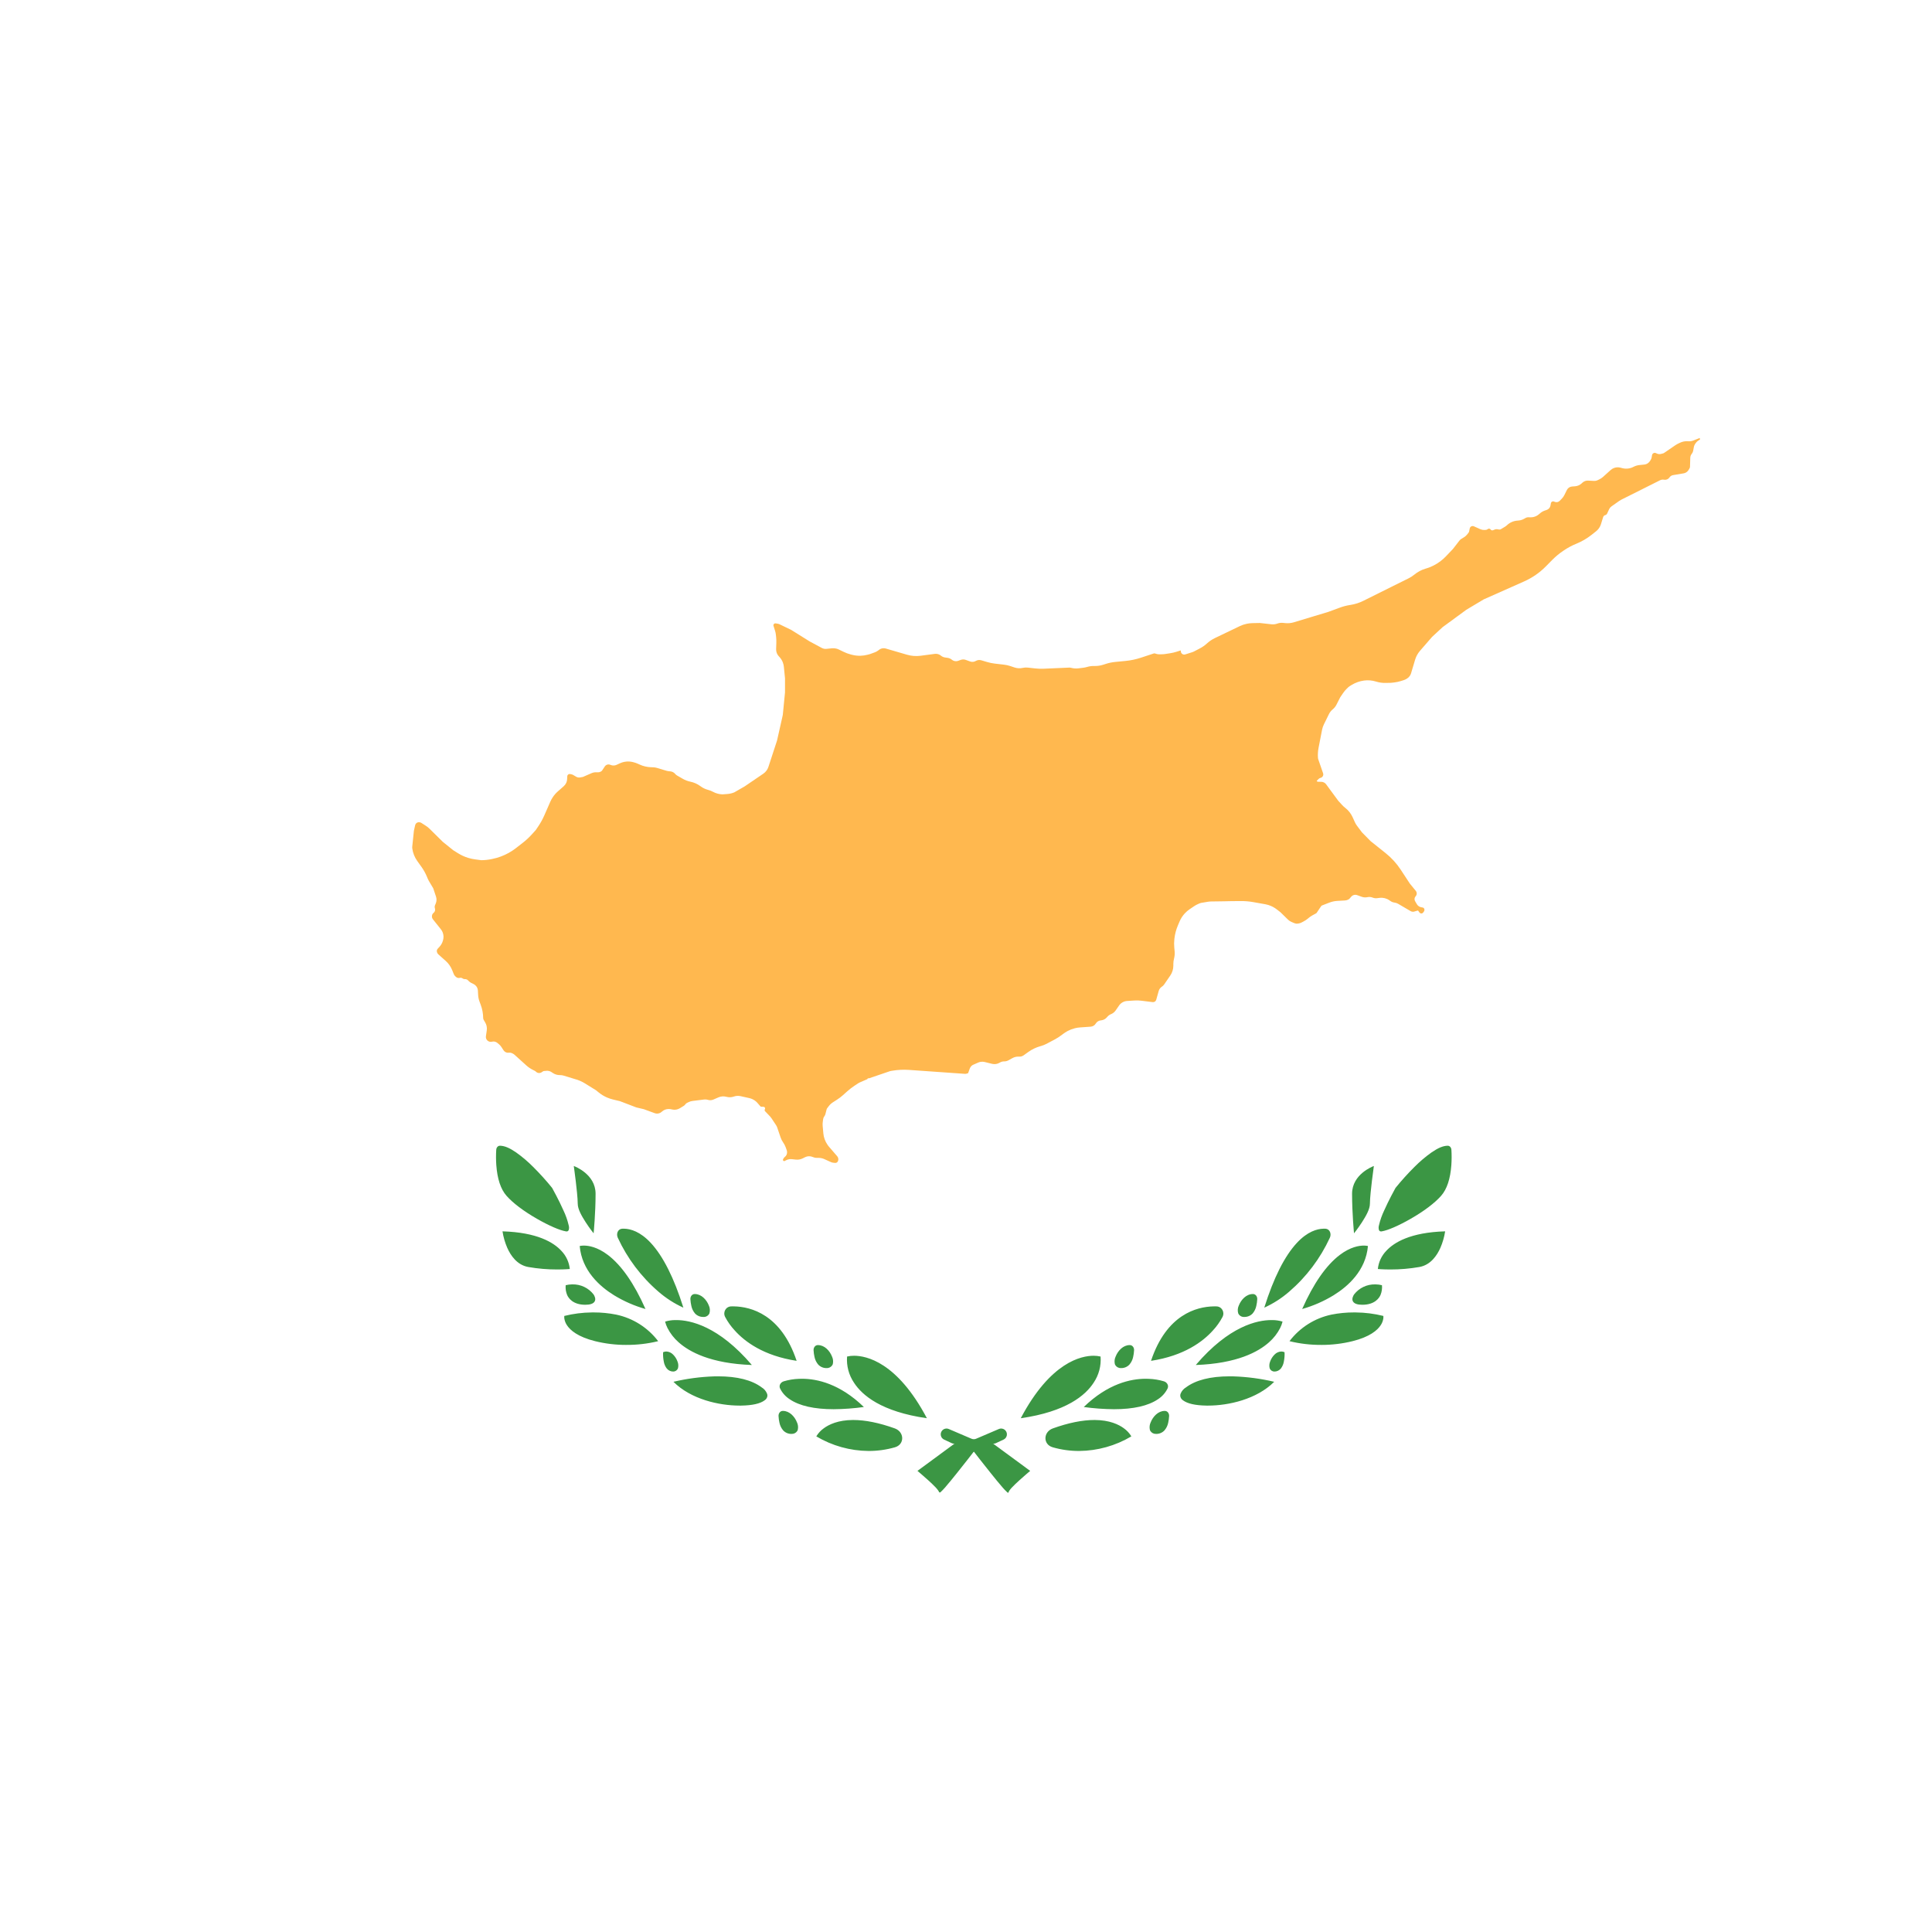 <svg width="300" height="300" viewBox="0 0 300 300" fill="none" xmlns="http://www.w3.org/2000/svg">
<rect width="300" height="300" fill="white"/>
<path d="M156.542 231.82C156.489 231.797 156.441 231.763 156.401 231.72L156.35 231.672C156.124 231.461 155.91 231.238 155.707 231.004C155.165 230.389 154.439 229.488 153.8 228.692C152.533 227.113 151.486 225.753 151.289 225.496V225.496C151.079 225.223 150.789 225.022 150.46 224.921L147.807 224.103L146.595 223.537C146.05 223.283 145.903 222.575 146.303 222.126V222.126C146.56 221.837 146.973 221.745 147.328 221.897L150.78 223.374C150.904 223.428 151.033 223.468 151.165 223.495L153.695 224.014C153.978 224.072 154.246 224.191 154.478 224.362L159.962 228.395C159.964 228.397 159.964 228.401 159.962 228.403V228.403C159.95 228.412 159.112 229.109 158.28 229.867C157.909 230.204 157.44 230.639 157.11 230.998C156.974 231.144 156.847 231.299 156.732 231.462C156.662 231.578 156.599 231.697 156.542 231.82M134.849 225.305C132 225.279 129.208 224.498 126.759 223.041C126.758 223.041 126.758 223.041 126.757 223.041V223.041C126.756 223.041 126.755 223.04 126.755 223.038V223.038C126.755 223.038 126.755 223.037 126.756 223.037C127.054 222.54 127.452 222.111 127.926 221.777C128.715 221.197 130.139 220.504 132.44 220.496H132.488C134.36 220.496 136.52 220.933 138.939 221.8C140.446 222.339 140.502 224.293 138.963 224.735C137.632 225.117 136.247 225.311 134.849 225.305ZM122.906 222.655C122.905 222.656 122.904 222.657 122.903 222.657C122.416 222.666 121.949 222.469 121.615 222.115C121.327 221.78 121.129 221.377 121.038 220.944C120.957 220.595 120.908 220.241 120.891 219.884C120.871 219.482 121.129 219.1 121.53 219.085V219.085H121.576C122.597 219.085 123.402 219.971 123.747 220.849C123.914 221.195 123.964 221.585 123.891 221.96C123.873 222.051 123.841 222.141 123.789 222.218C123.596 222.507 123.262 222.676 122.909 222.654C122.907 222.654 122.906 222.654 122.906 222.655V222.655ZM143.919 220.219C143.92 220.22 143.919 220.221 143.919 220.22C136.862 219.212 133.87 216.66 132.603 214.697C131.801 213.505 131.423 212.079 131.532 210.646V210.645C131.532 210.643 131.534 210.64 131.537 210.64V210.64C131.537 210.64 131.537 210.64 131.538 210.64C131.892 210.559 132.255 210.519 132.618 210.521C134.496 210.521 139.3 211.466 143.924 220.218V220.218C143.925 220.22 143.923 220.222 143.921 220.221L143.919 220.219V220.219ZM129.452 218.822C126.436 218.822 124.14 218.301 122.627 217.277C121.984 216.865 121.466 216.284 121.128 215.599V215.599C120.911 215.141 121.213 214.636 121.698 214.49C122.459 214.262 123.248 214.132 124.045 214.105C124.2 214.098 124.357 214.093 124.522 214.093C126.853 214.093 130.398 214.853 134.139 218.477L134.139 218.478C134.14 218.479 134.14 218.481 134.138 218.481V218.481C132.584 218.695 131.017 218.809 129.449 218.822L129.452 218.822ZM114.849 218.265C114.848 218.262 114.846 218.261 114.844 218.261C111.664 218.26 107.297 217.288 104.574 214.565V214.565C104.572 214.564 104.573 214.562 104.575 214.562H104.578C104.579 214.562 104.579 214.562 104.579 214.562C106.65 214.073 108.765 213.792 110.892 213.723C111.09 213.718 111.291 213.716 111.492 213.716C114.474 213.716 116.756 214.294 118.276 215.434C118.643 215.654 118.928 215.984 119.093 216.375C119.145 216.499 119.176 216.634 119.16 216.768C119.126 217.041 118.972 217.29 118.733 217.44C118.048 217.957 116.824 218.233 115.095 218.26L114.855 218.268C114.852 218.268 114.85 218.267 114.849 218.265V218.265ZM104.541 212.972C104.542 212.973 104.541 212.974 104.54 212.974C104.151 212.974 103.782 212.8 103.534 212.499C103.305 212.198 103.15 211.846 103.083 211.473C102.98 210.983 102.94 210.48 102.965 209.979V209.979C102.965 209.975 102.968 209.971 102.972 209.969C103.125 209.899 103.292 209.862 103.46 209.86C103.859 209.875 104.236 210.043 104.513 210.331C104.821 210.633 105.055 211 105.199 211.407C105.343 211.745 105.369 212.123 105.273 212.478C105.154 212.777 104.864 212.973 104.542 212.97C104.542 212.97 104.541 212.971 104.541 212.972V212.972ZM128.347 212.435C128.346 212.436 128.346 212.437 128.344 212.437C127.858 212.446 127.39 212.249 127.057 211.895C126.769 211.56 126.57 211.157 126.479 210.724C126.398 210.376 126.349 210.021 126.331 209.664C126.312 209.262 126.569 208.88 126.971 208.865V208.865H127.017C128.038 208.865 128.843 209.751 129.188 210.629C129.358 210.981 129.407 211.378 129.328 211.758C129.311 211.838 129.284 211.915 129.24 211.983C129.05 212.281 128.709 212.457 128.349 212.434C128.348 212.434 128.347 212.434 128.347 212.435V212.435ZM116.75 211.958C116.751 211.958 116.75 211.957 116.75 211.957C110.35 211.731 107.031 209.912 105.37 208.426C104.66 207.803 104.075 207.051 103.646 206.21C103.487 205.897 103.365 205.568 103.279 205.228C103.278 205.223 103.28 205.217 103.285 205.215V205.215C103.798 205.06 104.33 204.98 104.865 204.98H105.015C107.173 204.98 111.567 205.886 116.748 211.955C116.749 211.956 116.749 211.956 116.749 211.956V211.958C116.749 211.958 116.75 211.959 116.75 211.958V211.958ZM123.702 211.31C123.702 211.31 123.701 211.31 123.701 211.31C118.552 210.526 115.635 208.316 114.095 206.599C113.509 205.97 113.009 205.268 112.608 204.513C112.206 203.757 112.704 202.866 113.561 202.854V202.854C113.629 202.854 113.701 202.851 113.774 202.851C113.847 202.851 113.922 202.851 113.999 202.854C116.588 202.911 121.292 204.084 123.7 211.307C123.7 211.307 123.701 211.307 123.701 211.307V211.307C123.703 211.307 123.703 211.309 123.702 211.31L123.702 211.31ZM97.265 208.836C97.265 208.837 97.265 208.838 97.264 208.838C95.626 208.843 93.993 208.647 92.402 208.255C89.706 207.581 88.55 206.552 88.054 205.806C87.841 205.498 87.698 205.146 87.635 204.776C87.613 204.636 87.609 204.494 87.621 204.353C87.622 204.345 87.627 204.338 87.635 204.335V204.335C89.028 203.99 90.456 203.808 91.891 203.795C91.988 203.795 92.086 203.793 92.186 203.793C93.355 203.79 94.522 203.904 95.668 204.13C98.27 204.674 100.588 206.138 102.197 208.253C102.197 208.254 102.197 208.254 102.197 208.255V208.255C102.197 208.256 102.196 208.258 102.194 208.258H102.192C102.192 208.258 102.192 208.258 102.191 208.258C100.579 208.652 98.925 208.846 97.265 208.835C97.264 208.835 97.264 208.836 97.265 208.836V208.836ZM109.22 204.495C109.219 204.494 109.219 204.494 109.218 204.494C108.733 204.507 108.265 204.315 107.929 203.965C107.64 203.626 107.441 203.219 107.352 202.783C107.271 202.438 107.222 202.088 107.205 201.735C107.185 201.334 107.442 200.952 107.844 200.937V200.937H107.89C108.909 200.937 109.715 201.823 110.061 202.701C110.245 203.086 110.28 203.525 110.16 203.935C109.995 204.3 109.621 204.523 109.222 204.496C109.221 204.496 109.22 204.496 109.22 204.495V204.495ZM100.231 203.262C100.231 203.262 100.231 203.262 100.231 203.262C98.519 202.777 96.883 202.062 95.364 201.137C93.111 199.749 90.354 197.296 90.016 193.484C90.015 193.481 90.017 193.479 90.02 193.479V193.479C90.02 193.479 90.021 193.479 90.021 193.479C90.192 193.442 90.366 193.421 90.54 193.416C90.581 193.416 90.629 193.414 90.676 193.414C91.35 193.414 92.728 193.603 94.396 194.871C96.518 196.489 98.477 199.309 100.23 203.263C100.23 203.264 100.231 203.263 100.231 203.262V203.262ZM106.101 203.047C106.1 203.046 106.1 203.046 106.099 203.046C104.703 202.411 103.406 201.578 102.249 200.572C99.566 198.263 97.413 195.407 95.933 192.201C95.647 191.581 95.942 190.826 96.624 190.792V190.792C96.665 190.789 96.706 190.788 96.749 190.788C96.81 190.788 96.873 190.788 96.937 190.792C97.918 190.819 99.411 191.227 101.067 193.013C102.968 195.066 104.666 198.439 106.11 203.039L106.11 203.041C106.112 203.046 106.107 203.05 106.103 203.048V203.048C106.102 203.048 106.101 203.048 106.101 203.047V203.047ZM90.893 202.603C90.893 202.603 90.893 202.603 90.893 202.603C88.933 202.603 88.262 201.539 88.064 201.082C87.867 200.605 87.79 200.088 87.839 199.574V199.574C87.839 199.569 87.842 199.565 87.847 199.564C88.163 199.486 88.489 199.444 88.815 199.438H88.882C90.164 199.407 91.384 199.987 92.17 201.001C92.273 201.155 92.591 201.689 92.328 202.107C92.117 202.437 91.637 202.603 90.893 202.603C90.893 202.603 90.893 202.603 90.893 202.603V202.603ZM86.549 197.124C86.549 197.124 86.549 197.124 86.548 197.124C85.03 197.128 83.515 196.998 82.019 196.737C80.273 196.42 79.283 194.935 78.76 193.745C78.409 192.934 78.164 192.081 78.029 191.207C78.028 191.204 78.03 191.202 78.033 191.202V191.202C83.435 191.361 85.986 192.939 87.175 194.235C87.91 195 88.369 195.99 88.478 197.046C88.478 197.048 88.477 197.05 88.475 197.05V197.05C88.467 197.05 87.707 197.123 86.549 197.123C86.548 197.123 86.548 197.124 86.549 197.124V197.124ZM92.174 191.504C92.174 191.504 92.175 191.504 92.174 191.504C92.163 191.49 91.548 190.728 90.941 189.784C90.301 188.79 89.71 187.751 89.71 186.903C89.71 186.083 89.517 184.355 89.402 183.398C89.258 182.2 89.113 181.172 89.097 181.06C89.097 181.058 89.099 181.057 89.101 181.057V181.057C89.102 181.057 89.102 181.057 89.102 181.057C89.245 181.109 92.481 182.326 92.481 185.364C92.481 188.405 92.181 191.47 92.178 191.501V191.504C92.178 191.504 92.177 191.505 92.176 191.505H92.175C92.174 191.505 92.174 191.504 92.174 191.504V191.504ZM87.973 191.216C87.973 191.215 87.973 191.215 87.972 191.215C87.939 191.215 87.905 191.212 87.872 191.206C86.913 191.047 85.228 190.314 83.368 189.247C81.302 188.062 79.623 186.792 78.643 185.672C77.748 184.65 77.219 183.046 77.065 180.903C77.009 180.113 77.007 179.321 77.057 178.531C77.078 178.202 77.305 177.905 77.635 177.908V177.908C78.352 177.92 79.118 178.243 80.152 178.955C81.094 179.626 81.977 180.376 82.791 181.198C83.825 182.225 84.802 183.307 85.719 184.439V184.439C85.728 184.45 85.736 184.461 85.742 184.473C85.887 184.734 86.783 186.356 87.484 187.936C87.844 188.683 88.12 189.466 88.307 190.273C88.378 190.509 88.378 190.761 88.307 190.997C88.277 191.074 88.222 191.138 88.151 191.18C88.094 191.204 88.034 191.216 87.973 191.216C87.972 191.216 87.972 191.216 87.973 191.216V191.216Z" fill="#3B9644"/>
<path d="M145.811 231.663C145.855 231.749 145.963 231.791 146.028 231.72V231.72L146.079 231.672C146.305 231.461 146.52 231.238 146.723 231.004C147.264 230.389 147.991 229.488 148.63 228.692C149.897 227.113 150.944 225.753 151.141 225.496V225.496C151.351 225.223 151.64 225.022 151.969 224.921L154.622 224.103L155.835 223.537C156.38 223.283 156.526 222.575 156.127 222.126V222.126C155.87 221.837 155.457 221.745 155.101 221.897L151.65 223.374C151.526 223.428 151.397 223.468 151.265 223.495L148.734 224.014C148.451 224.072 148.184 224.191 147.951 224.362L142.468 228.395C142.466 228.397 142.465 228.401 142.468 228.403V228.403C142.48 228.412 143.317 229.109 144.15 229.867C144.521 230.204 144.989 230.639 145.32 230.998C145.456 231.144 145.583 231.299 145.698 231.462C145.738 231.528 145.775 231.595 145.811 231.663ZM167.58 225.305C170.43 225.279 173.222 224.498 175.671 223.041C175.671 223.041 175.672 223.041 175.672 223.041V223.041C175.674 223.041 175.675 223.04 175.675 223.038V223.038C175.675 223.038 175.674 223.037 175.674 223.037C175.376 222.54 174.978 222.111 174.504 221.777C173.715 221.197 172.291 220.504 169.99 220.496H169.942C168.07 220.496 165.909 220.933 163.491 221.8C161.984 222.339 161.928 224.293 163.466 224.735C164.798 225.117 166.183 225.311 167.58 225.305ZM179.524 222.655C179.525 222.656 179.526 222.657 179.527 222.657C180.014 222.666 180.481 222.469 180.814 222.115C181.103 221.78 181.301 221.377 181.392 220.944C181.473 220.595 181.522 220.241 181.539 219.884C181.559 219.482 181.301 219.1 180.899 219.085V219.085H180.854C179.833 219.085 179.028 219.971 178.683 220.849C178.515 221.195 178.466 221.585 178.539 221.96C178.557 222.051 178.589 222.141 178.641 222.218C178.833 222.507 179.168 222.676 179.521 222.654C179.522 222.654 179.524 222.654 179.524 222.655V222.655ZM158.511 220.219C158.51 220.22 158.51 220.221 158.511 220.22C165.568 219.212 168.56 216.66 169.827 214.697C170.629 213.505 171.006 212.079 170.898 210.646V210.645C170.898 210.643 170.896 210.64 170.893 210.64V210.64C170.893 210.64 170.892 210.64 170.892 210.64C170.538 210.559 170.175 210.519 169.812 210.521C167.933 210.521 163.13 211.466 158.505 220.218V220.218C158.505 220.22 158.506 220.222 158.508 220.221L158.511 220.219V220.219ZM172.977 218.822C175.993 218.822 178.29 218.301 179.802 217.277C180.446 216.865 180.964 216.284 181.302 215.599V215.599C181.519 215.141 181.217 214.636 180.731 214.49C179.97 214.262 179.182 214.132 178.385 214.105C178.229 214.098 178.072 214.093 177.908 214.093C175.577 214.093 172.032 214.853 168.291 218.477L168.29 218.478C168.289 218.479 168.29 218.481 168.292 218.481V218.481C169.846 218.695 171.412 218.809 172.981 218.822L172.977 218.822ZM187.58 218.265C187.581 218.262 187.583 218.261 187.586 218.261C190.766 218.26 195.132 217.288 197.856 214.565V214.565C197.857 214.564 197.856 214.562 197.855 214.562H197.851C197.851 214.562 197.851 214.562 197.85 214.562C195.779 214.073 193.665 213.792 191.538 213.723C191.339 213.718 191.139 213.716 190.938 213.716C187.956 213.716 185.674 214.294 184.153 215.434C183.787 215.654 183.502 215.984 183.337 216.375C183.284 216.499 183.254 216.634 183.27 216.768C183.304 217.041 183.458 217.29 183.697 217.44C184.381 217.957 185.605 218.233 187.335 218.26L187.575 218.268C187.577 218.268 187.58 218.267 187.58 218.265V218.265ZM197.888 212.972C197.888 212.973 197.888 212.974 197.889 212.974C198.279 212.974 198.648 212.8 198.896 212.499C199.125 212.198 199.28 211.846 199.346 211.473C199.45 210.983 199.49 210.48 199.465 209.979V209.979C199.465 209.975 199.462 209.971 199.458 209.969C199.304 209.899 199.138 209.862 198.97 209.86C198.571 209.875 198.193 210.043 197.917 210.331C197.609 210.633 197.374 211 197.23 211.407C197.086 211.745 197.06 212.123 197.157 212.478C197.276 212.777 197.565 212.973 197.887 212.97C197.888 212.97 197.889 212.971 197.888 212.972V212.972ZM174.083 212.435C174.083 212.436 174.084 212.437 174.085 212.437C174.572 212.446 175.039 212.249 175.373 211.895C175.661 211.56 175.86 211.157 175.951 210.724C176.032 210.376 176.081 210.021 176.098 209.664C176.118 209.262 175.86 208.88 175.459 208.865V208.865H175.413C174.392 208.865 173.587 209.751 173.242 210.629C173.072 210.981 173.023 211.378 173.102 211.758C173.118 211.838 173.146 211.915 173.19 211.983C173.38 212.281 173.721 212.457 174.08 212.434C174.082 212.434 174.083 212.434 174.083 212.435V212.435ZM185.68 211.958C185.679 211.958 185.679 211.957 185.68 211.957C192.079 211.731 195.399 209.912 197.059 208.426C197.77 207.803 198.355 207.051 198.784 206.21C198.942 205.897 199.065 205.568 199.151 205.228C199.152 205.223 199.15 205.217 199.145 205.215V205.215C198.632 205.06 198.1 204.98 197.565 204.98H197.415C195.257 204.98 190.863 205.886 185.681 211.955C185.681 211.956 185.681 211.956 185.681 211.956V211.958C185.681 211.958 185.68 211.959 185.68 211.958V211.958ZM178.728 211.31C178.728 211.31 178.728 211.31 178.729 211.31C183.877 210.526 186.794 208.316 188.335 206.599C188.921 205.97 189.42 205.268 189.822 204.513C190.224 203.757 189.725 202.866 188.869 202.854V202.854C188.8 202.854 188.729 202.851 188.656 202.851C188.583 202.851 188.507 202.851 188.431 202.854C185.841 202.911 181.138 204.084 178.73 211.307C178.729 211.307 178.729 211.307 178.728 211.307V211.307C178.727 211.307 178.727 211.309 178.727 211.31L178.728 211.31ZM205.165 208.836C205.165 208.837 205.165 208.838 205.165 208.838C206.804 208.843 208.437 208.647 210.027 208.255C212.723 207.581 213.88 206.552 214.375 205.806C214.589 205.498 214.732 205.146 214.795 204.776C214.816 204.636 214.821 204.494 214.809 204.353C214.808 204.345 214.802 204.338 214.795 204.335V204.335C213.402 203.99 211.974 203.808 210.539 203.795C210.442 203.795 210.344 203.793 210.244 203.793C209.075 203.79 207.908 203.904 206.761 204.13C204.16 204.674 201.842 206.138 200.233 208.253C200.233 208.254 200.232 208.254 200.232 208.255V208.255C200.232 208.256 200.234 208.258 200.235 208.258H200.237C200.238 208.258 200.238 208.258 200.238 208.258C201.85 208.652 203.505 208.846 205.165 208.835C205.165 208.835 205.166 208.836 205.165 208.836V208.836ZM193.21 204.495C193.21 204.494 193.211 204.494 193.212 204.494C193.696 204.507 194.164 204.315 194.501 203.965C194.79 203.626 194.989 203.219 195.078 202.783C195.159 202.438 195.208 202.088 195.225 201.735C195.245 201.334 194.987 200.952 194.586 200.937V200.937H194.54C193.521 200.937 192.715 201.823 192.369 202.701C192.184 203.086 192.149 203.525 192.27 203.935C192.435 204.3 192.809 204.523 193.208 204.496C193.209 204.496 193.209 204.496 193.21 204.495V204.495ZM202.198 203.262C202.198 203.262 202.199 203.262 202.199 203.262C203.91 202.777 205.547 202.062 207.065 201.137C209.319 199.749 212.076 197.296 212.414 193.484C212.414 193.481 212.412 193.479 212.409 193.479V193.479C212.409 193.479 212.409 193.479 212.408 193.479C212.237 193.442 212.064 193.421 211.889 193.416C211.849 193.416 211.801 193.414 211.753 193.414C211.08 193.414 209.701 193.603 208.033 194.871C205.912 196.489 203.952 199.309 202.2 203.263C202.2 203.264 202.198 203.263 202.198 203.262V203.262ZM196.329 203.047C196.33 203.046 196.33 203.046 196.331 203.046C197.727 202.411 199.024 201.578 200.181 200.572C202.864 198.263 205.016 195.407 206.496 192.201C206.783 191.581 206.487 190.826 205.805 190.792V190.792C205.765 190.789 205.724 190.788 205.681 190.788C205.62 190.788 205.557 190.788 205.493 190.792C204.512 190.819 203.019 191.227 201.363 193.013C199.461 195.066 197.764 198.439 196.32 203.039L196.319 203.041C196.318 203.046 196.322 203.05 196.327 203.048V203.048C196.328 203.048 196.329 203.048 196.329 203.047V203.047ZM211.536 202.603C213.497 202.603 214.168 201.539 214.366 201.082C214.562 200.605 214.64 200.088 214.591 199.574V199.574C214.591 199.569 214.588 199.565 214.583 199.564C214.266 199.486 213.941 199.444 213.615 199.438H213.548C212.266 199.407 211.045 199.987 210.26 201.001C210.156 201.155 209.838 201.689 210.101 202.107C210.313 202.437 210.792 202.603 211.536 202.603ZM215.881 197.124C215.881 197.124 215.881 197.124 215.881 197.124C217.399 197.128 218.915 196.998 220.411 196.737C222.157 196.42 223.147 194.935 223.67 193.745C224.02 192.934 224.266 192.081 224.401 191.207C224.401 191.204 224.399 191.202 224.397 191.202V191.202C218.995 191.361 216.444 192.939 215.255 194.235C214.519 195 214.06 195.99 213.952 197.046C213.951 197.048 213.953 197.05 213.955 197.05V197.05C213.963 197.05 214.723 197.123 215.881 197.123C215.881 197.123 215.881 197.124 215.881 197.124V197.124ZM210.255 191.504C210.255 191.504 210.255 191.504 210.255 191.504C210.267 191.49 210.881 190.728 211.489 189.784C212.128 188.79 212.72 187.751 212.72 186.903C212.72 186.083 212.913 184.355 213.028 183.398C213.172 182.2 213.317 181.172 213.332 181.06C213.333 181.058 213.331 181.057 213.328 181.057V181.057C213.328 181.057 213.328 181.057 213.327 181.057C213.185 181.109 209.949 182.326 209.949 185.364C209.949 188.405 210.249 191.47 210.252 191.501V191.504C210.252 191.504 210.253 191.505 210.253 191.505H210.255C210.255 191.505 210.256 191.504 210.255 191.504V191.504ZM214.457 191.216C214.457 191.215 214.457 191.215 214.457 191.215C214.491 191.215 214.525 191.212 214.558 191.206C215.516 191.047 217.201 190.314 219.061 189.247C221.128 188.062 222.807 186.792 223.787 185.672C224.682 184.65 225.211 183.046 225.365 180.903C225.421 180.113 225.423 179.321 225.373 178.531C225.352 178.202 225.125 177.905 224.795 177.908V177.908C224.078 177.92 223.312 178.243 222.278 178.955C221.336 179.626 220.453 180.376 219.638 181.198C218.605 182.225 217.627 183.307 216.71 184.439V184.439C216.702 184.45 216.694 184.461 216.687 184.473C216.543 184.734 215.647 186.356 214.946 187.936C214.586 188.683 214.309 189.466 214.122 190.273C214.052 190.509 214.052 190.761 214.122 190.997C214.152 191.074 214.208 191.138 214.279 191.18C214.335 191.204 214.396 191.216 214.457 191.216C214.457 191.216 214.457 191.216 214.457 191.216V191.216Z" fill="#3B9644"/>
<path d="M263.92 68.01C263.922 68.011 263.921 68.013 263.919 68.014L262.966 68.394V68.394C262.718 68.493 262.453 68.536 262.187 68.522L262.054 68.514C261.644 68.492 261.236 68.573 260.866 68.75L260.591 68.882C260.426 68.962 260.266 69.054 260.115 69.157L258.415 70.319V70.319C258.359 70.359 258.296 70.389 258.229 70.406L257.919 70.487C257.719 70.539 257.509 70.523 257.32 70.442L257.118 70.355C257.007 70.307 256.881 70.308 256.772 70.358V70.358C256.642 70.417 256.551 70.536 256.527 70.676L256.471 71.015C256.447 71.159 256.394 71.296 256.315 71.418L256.199 71.598C256.116 71.727 256.009 71.839 255.883 71.927V71.927C255.717 72.044 255.523 72.117 255.321 72.137L254.568 72.214C254.253 72.246 253.946 72.338 253.664 72.483L253.633 72.499C253.093 72.778 252.468 72.845 251.881 72.688L251.629 72.62C251.289 72.529 250.929 72.549 250.601 72.678V72.678C250.416 72.75 250.246 72.855 250.099 72.988L248.91 74.059C248.74 74.211 248.549 74.338 248.343 74.436L248.072 74.565C247.895 74.648 247.7 74.686 247.504 74.675V74.675L246.599 74.629C246.451 74.621 246.302 74.641 246.161 74.687V74.687C245.988 74.744 245.829 74.839 245.698 74.966L245.62 75.042C245.339 75.313 244.972 75.478 244.582 75.509L244.097 75.546C243.927 75.56 243.763 75.618 243.622 75.715V75.715C243.487 75.808 243.379 75.934 243.306 76.081L242.913 76.873C242.811 77.079 242.677 77.267 242.517 77.432L242.194 77.765C242.097 77.865 241.973 77.934 241.837 77.963V77.963C241.708 77.99 241.573 77.981 241.449 77.935L241.285 77.874C241.227 77.853 241.165 77.848 241.104 77.858V77.858C240.96 77.884 240.848 77.996 240.822 78.14L240.758 78.501C240.729 78.663 240.655 78.814 240.544 78.936V78.936C240.445 79.046 240.318 79.13 240.178 79.178L239.866 79.286C239.617 79.371 239.386 79.501 239.183 79.67L238.933 79.879C238.823 79.97 238.704 80.049 238.577 80.114V80.114C238.287 80.263 237.965 80.337 237.639 80.329L237.288 80.32V80.32C237.16 80.32 237.034 80.353 236.922 80.414L236.629 80.576C236.378 80.715 236.101 80.799 235.816 80.824L235.572 80.846C234.983 80.897 234.43 81.147 234.002 81.555V81.555V81.555C233.905 81.645 233.8 81.724 233.687 81.792L233.548 81.876L233.044 82.177V82.177C232.965 82.225 232.872 82.243 232.781 82.227L232.506 82.178C232.379 82.155 232.248 82.168 232.128 82.216L231.825 82.336C231.694 82.388 231.545 82.34 231.468 82.222V82.222C231.381 82.088 231.204 82.047 231.067 82.129L230.922 82.216C230.855 82.257 230.779 82.28 230.7 82.283L230.482 82.293C230.276 82.301 230.071 82.263 229.883 82.179L229.356 81.944L228.858 81.723C228.779 81.687 228.691 81.675 228.605 81.688V81.688C228.413 81.716 228.258 81.862 228.22 82.052L228.126 82.523V82.523C228.116 82.578 228.093 82.63 228.059 82.675L227.851 82.953C227.708 83.143 227.53 83.303 227.327 83.426L226.917 83.675C226.804 83.743 226.705 83.832 226.625 83.936V83.936L225.614 85.24L224.525 86.385C223.975 86.964 223.33 87.445 222.617 87.806L222.55 87.841C222.23 88.003 221.897 88.137 221.554 88.241L221.313 88.315C220.701 88.501 220.132 88.806 219.637 89.212V89.212C219.351 89.446 219.04 89.648 218.708 89.812L216.116 91.097L211.707 93.292C211.394 93.448 211.071 93.579 210.739 93.686V93.686C210.407 93.792 210.067 93.873 209.723 93.928L209.613 93.946C209.078 94.031 208.552 94.168 208.044 94.356L206.255 95.014L204.002 95.694L203.877 95.732L203.43 95.867L200.918 96.627C200.479 96.76 200.019 96.803 199.563 96.755L199.236 96.721C198.933 96.689 198.626 96.726 198.34 96.83V96.83C198.05 96.935 197.74 96.972 197.434 96.939L195.62 96.737L194.478 96.76C194.182 96.766 193.889 96.799 193.6 96.859V96.859C193.222 96.937 192.855 97.061 192.507 97.228L191.145 97.882L188.642 99.084C188.191 99.301 187.774 99.583 187.404 99.921V99.921C187.076 100.222 186.71 100.478 186.316 100.684L185.379 101.172C185.308 101.209 185.234 101.24 185.158 101.264L184.04 101.618C183.701 101.725 183.357 101.471 183.358 101.116L183.359 101.035C183.359 101.031 183.358 101.028 183.357 101.025V101.025C183.352 101.008 183.334 100.999 183.318 101.005L182.682 101.206V101.206C182.362 101.307 182.036 101.383 181.704 101.434L180.946 101.551C180.746 101.582 180.545 101.597 180.343 101.597H179.954C179.839 101.597 179.725 101.581 179.615 101.549L179.326 101.465C179.272 101.449 179.215 101.451 179.162 101.469V101.469L177.143 102.133C176.372 102.386 175.575 102.553 174.767 102.631L173.169 102.786C172.682 102.833 172.202 102.932 171.736 103.081L171.315 103.216C170.883 103.355 170.431 103.422 169.976 103.415L169.896 103.413C169.525 103.408 169.156 103.458 168.8 103.564V103.564C168.606 103.622 168.406 103.663 168.205 103.688L167.477 103.777C167.083 103.825 166.684 103.797 166.3 103.695V103.695V103.695C166.213 103.671 166.123 103.661 166.033 103.665L162.083 103.837C161.622 103.857 161.16 103.841 160.702 103.789L159.606 103.665C159.341 103.635 159.073 103.65 158.813 103.709V103.709C158.388 103.806 157.944 103.783 157.531 103.644L156.889 103.429C156.573 103.322 156.247 103.249 155.916 103.211L154.482 103.045C154.071 102.997 153.665 102.913 153.269 102.795V102.795L152.376 102.53C152.089 102.445 151.78 102.481 151.52 102.631L151.509 102.637C151.385 102.709 151.246 102.754 151.103 102.769V102.769C150.947 102.786 150.79 102.767 150.642 102.713L149.952 102.463C149.839 102.422 149.721 102.4 149.601 102.397V102.397C149.462 102.393 149.324 102.416 149.194 102.463L148.792 102.609C148.599 102.679 148.39 102.69 148.192 102.639V102.639C148.053 102.603 147.923 102.538 147.811 102.449L147.769 102.416C147.594 102.276 147.386 102.186 147.166 102.153L146.725 102.087C146.499 102.054 146.287 101.958 146.112 101.811V101.811C145.847 101.588 145.5 101.487 145.156 101.533L142.945 101.826C142.238 101.919 141.519 101.864 140.835 101.663V101.663L137.546 100.704C137.42 100.668 137.29 100.653 137.159 100.659V100.659C136.927 100.671 136.703 100.752 136.517 100.891L136.337 101.026C136.187 101.137 136.022 101.227 135.847 101.291L135.075 101.572L134.688 101.673C134.347 101.761 133.998 101.812 133.646 101.823V101.823C133.185 101.839 132.724 101.787 132.277 101.67L132.098 101.623C131.718 101.523 131.349 101.387 130.996 101.216L130.258 100.858C130.127 100.794 129.989 100.745 129.847 100.712V100.712C129.63 100.66 129.405 100.645 129.182 100.667L128.309 100.755V100.755C128.067 100.777 127.825 100.728 127.611 100.613L125.716 99.596L122.852 97.807L121.002 96.916C120.94 96.886 120.874 96.866 120.807 96.855L120.445 96.796C120.294 96.772 120.147 96.865 120.106 97.013V97.013C120.09 97.07 120.091 97.13 120.109 97.186L120.352 97.953C120.413 98.143 120.454 98.338 120.475 98.536L120.514 98.897C120.548 99.21 120.559 99.525 120.548 99.84L120.528 100.409L120.516 100.79C120.511 100.965 120.535 101.14 120.587 101.307V101.307C120.655 101.523 120.768 101.721 120.919 101.889L121.065 102.05C121.28 102.289 121.451 102.571 121.563 102.872V102.872C121.642 103.083 121.695 103.306 121.717 103.53L121.897 105.342L121.895 107.522L121.554 111L121.439 111.529L121.032 113.33L120.66 114.985L119.318 119.087C119.252 119.288 119.155 119.478 119.03 119.65V119.65C118.892 119.84 118.723 120.005 118.529 120.137L117.849 120.601L115.646 122.1L114.023 123.036V123.036C113.683 123.177 113.322 123.263 112.955 123.29L112.192 123.348L112.125 123.345C111.629 123.32 111.145 123.185 110.708 122.948V122.948C110.47 122.819 110.216 122.72 109.954 122.652V122.652C109.553 122.549 109.173 122.372 108.837 122.13L108.722 122.047C108.267 121.72 107.748 121.492 107.199 121.379V121.379C106.781 121.292 106.379 121.139 106.009 120.925L105.135 120.42C105.022 120.355 104.922 120.27 104.839 120.17V120.17C104.652 119.946 104.384 119.805 104.093 119.778L103.823 119.753C103.724 119.743 103.627 119.724 103.532 119.696L102.465 119.376C102.465 119.376 102.464 119.375 102.464 119.375V119.375C102.464 119.374 102.464 119.373 102.463 119.373L102.02 119.241V119.241C101.816 119.181 101.605 119.148 101.393 119.143L101.116 119.135C100.49 119.119 99.874 118.975 99.305 118.712L99.09 118.613C98.849 118.502 98.597 118.414 98.339 118.352L98.245 118.329C98.062 118.285 97.874 118.258 97.686 118.248V118.248C97.192 118.223 96.699 118.319 96.251 118.528L95.849 118.714L95.746 118.763C95.461 118.895 95.135 118.904 94.843 118.789L94.751 118.752C94.655 118.714 94.552 118.698 94.45 118.704V118.704C94.232 118.718 94.032 118.833 93.912 119.015L93.534 119.586V119.586C93.488 119.671 93.418 119.741 93.332 119.787L93.25 119.83C93.133 119.892 93.002 119.924 92.87 119.922L92.584 119.918V119.918C92.332 119.911 92.082 119.96 91.852 120.06L91.789 120.088L91.232 120.329L90.741 120.544L90.504 120.646C90.502 120.647 90.5 120.646 90.499 120.645V120.645C90.498 120.644 90.496 120.643 90.495 120.644L90.35 120.673L90.087 120.718V120.718C89.877 120.759 89.66 120.721 89.476 120.614L89.188 120.446L89.007 120.339C88.925 120.291 88.836 120.256 88.742 120.237L88.532 120.194C88.43 120.173 88.324 120.196 88.24 120.257V120.257C88.149 120.323 88.093 120.425 88.087 120.537L88.058 121.035C88.048 121.208 88.006 121.377 87.936 121.534L87.927 121.554C87.838 121.753 87.707 121.931 87.543 122.076L86.994 122.562L86.621 122.89C86.331 123.146 86.073 123.438 85.856 123.758V123.758C85.698 123.991 85.562 124.237 85.449 124.495L84.53 126.591C84.26 127.209 83.933 127.801 83.553 128.359L83.188 128.897L82.897 129.218L82.556 129.593C82.129 130.063 81.661 130.495 81.159 130.885L81.045 130.973L80.099 131.707C79.399 132.249 78.621 132.683 77.792 132.992V132.992C77.364 133.153 76.924 133.279 76.475 133.37L76.294 133.408C75.777 133.513 75.251 133.568 74.723 133.57V133.57L73.761 133.442C73.4 133.394 73.043 133.316 72.695 133.209V133.209C72.145 133.04 71.62 132.8 71.132 132.496L70.382 132.027L68.755 130.718L66.676 128.664C66.492 128.482 66.287 128.323 66.066 128.19V128.19L65.996 128.144L65.421 127.776C65.312 127.706 65.185 127.671 65.056 127.674L65.024 127.675C64.824 127.68 64.641 127.787 64.537 127.958V127.958C64.504 128.011 64.481 128.07 64.466 128.131L64.37 128.552L64.27 129.008L64.016 131.447C64.005 131.547 64.007 131.648 64.02 131.747V131.747V131.747C64.113 132.447 64.377 133.114 64.788 133.689L65.44 134.6C65.78 135.075 66.065 135.587 66.289 136.127L66.436 136.48C66.481 136.589 66.534 136.694 66.594 136.795V136.795L66.964 137.415L67.245 137.888V137.888C67.263 137.92 67.279 137.954 67.29 137.989L67.703 139.225C67.819 139.571 67.805 139.947 67.665 140.284L67.549 140.562C67.487 140.711 67.479 140.876 67.528 141.03L67.538 141.063C67.617 141.316 67.531 141.591 67.322 141.754V141.754C67.197 141.851 67.112 141.992 67.086 142.149L67.08 142.184C67.046 142.386 67.1 142.593 67.228 142.753L68.457 144.294C68.574 144.441 68.669 144.604 68.738 144.779V144.779C68.897 145.183 68.913 145.63 68.781 146.045L68.743 146.164C68.644 146.475 68.478 146.761 68.257 147.001L67.968 147.316V147.316C67.858 147.433 67.809 147.594 67.836 147.753L67.845 147.807C67.869 147.946 67.939 148.073 68.044 148.168L68.621 148.687L69.213 149.214C69.65 149.603 69.991 150.088 70.21 150.63L70.466 151.265C70.519 151.398 70.603 151.516 70.711 151.611L70.819 151.706C70.969 151.837 71.171 151.89 71.366 151.849L71.418 151.838C71.564 151.806 71.717 151.841 71.836 151.932V151.932C71.928 152.002 72.041 152.039 72.156 152.037L72.203 152.036C72.379 152.033 72.548 152.101 72.672 152.225L72.829 152.383C72.922 152.475 73.029 152.552 73.147 152.609L73.287 152.677L73.54 152.803C73.704 152.885 73.848 153.003 73.959 153.148V153.148C74.108 153.341 74.194 153.575 74.207 153.818L74.246 154.509C74.265 154.858 74.337 155.202 74.46 155.529L74.64 156.008C74.888 156.672 75.02 157.374 75.027 158.083V158.083V158.083C75.03 158.183 75.058 158.281 75.108 158.367L75.349 158.781C75.444 158.945 75.514 159.121 75.557 159.305V159.305C75.61 159.535 75.62 159.773 75.585 160.006L75.453 160.905C75.415 161.157 75.507 161.41 75.695 161.581V161.581C75.875 161.743 76.121 161.811 76.358 161.762L76.456 161.742C76.563 161.72 76.674 161.718 76.781 161.735V161.735C76.944 161.761 77.097 161.83 77.223 161.935L77.479 162.148C77.62 162.265 77.742 162.403 77.843 162.556L78.198 163.098C78.377 163.37 78.698 163.515 79.021 163.467V163.467C79.187 163.443 79.356 163.469 79.507 163.542L79.613 163.593C79.719 163.644 79.816 163.71 79.903 163.788L81.719 165.43C82.019 165.701 82.355 165.931 82.716 166.114V166.114L82.746 166.131L83.035 166.276C83.103 166.31 83.165 166.355 83.219 166.409V166.409C83.456 166.647 83.828 166.685 84.107 166.499L84.311 166.364C84.357 166.334 84.409 166.315 84.465 166.309V166.309L84.852 166.275C85.132 166.25 85.412 166.323 85.646 166.481V166.481L85.835 166.609C86.162 166.83 86.549 166.945 86.943 166.94V166.94C87.144 166.938 87.343 166.966 87.535 167.025L89.216 167.54V167.54C89.787 167.687 90.332 167.919 90.833 168.231L91.81 168.838L92.547 169.293L92.983 169.648V169.648C93.367 169.961 93.793 170.219 94.248 170.415L94.279 170.428C94.572 170.554 94.875 170.655 95.185 170.729L95.711 170.855L96.249 170.983L96.641 171.133C96.649 171.137 96.658 171.132 96.662 171.124L96.665 171.116C96.666 171.115 96.667 171.114 96.668 171.114V171.114C96.67 171.114 96.671 171.116 96.67 171.118L96.666 171.129C96.664 171.135 96.666 171.141 96.672 171.143L98.811 171.962L99.975 172.234L101.052 172.63L101.668 172.854C101.779 172.895 101.896 172.916 102.013 172.918V172.918C102.269 172.922 102.518 172.834 102.714 172.669L102.841 172.562C103.09 172.353 103.399 172.23 103.723 172.212L103.764 172.209C103.928 172.2 104.093 172.215 104.252 172.255L104.342 172.277C104.556 172.33 104.778 172.339 104.995 172.302V172.302C105.199 172.268 105.395 172.195 105.572 172.086L106.183 171.71C106.27 171.656 106.345 171.584 106.402 171.499V171.499C106.474 171.392 106.574 171.306 106.69 171.251L106.962 171.121C107.139 171.037 107.328 170.982 107.522 170.958L109.374 170.728C109.553 170.706 109.736 170.723 109.908 170.779V170.779C110.195 170.872 110.506 170.857 110.782 170.737L111.555 170.401C111.951 170.228 112.394 170.198 112.809 170.313V170.313C113.182 170.417 113.579 170.403 113.944 170.273V170.273C114.279 170.155 114.642 170.132 114.988 170.209L116.342 170.51C116.65 170.578 116.94 170.707 117.198 170.888L117.242 170.919C117.369 171.008 117.484 171.112 117.586 171.228L118.075 171.788C118.111 171.829 118.162 171.853 118.216 171.856V171.856L118.556 171.862C118.751 171.866 118.869 172.079 118.768 172.246V172.246C118.709 172.344 118.723 172.469 118.802 172.552L119.588 173.376C119.659 173.451 119.723 173.532 119.78 173.618L120.514 174.727C120.585 174.835 120.643 174.952 120.684 175.075V175.075L121.215 176.634C121.31 176.912 121.445 177.174 121.616 177.413V177.413C121.777 177.639 121.907 177.886 122 178.148L122.158 178.589C122.192 178.683 122.211 178.783 122.214 178.884L122.215 178.93C122.222 179.206 122.097 179.469 121.877 179.636V179.636C121.75 179.733 121.652 179.865 121.595 180.015L121.592 180.022L121.586 180.04C121.57 180.085 121.572 180.134 121.59 180.178V180.178C121.634 180.284 121.76 180.329 121.86 180.274L121.878 180.264L122.026 180.182C122.187 180.093 122.362 180.033 122.544 180.005V180.005C122.678 179.984 122.815 179.981 122.95 179.995L123.586 180.063V180.063C123.949 180.101 124.314 180.035 124.641 179.873L125.017 179.686V179.686C125.385 179.503 125.815 179.491 126.193 179.654L126.237 179.673C126.43 179.756 126.638 179.798 126.848 179.795L127.084 179.793C127.394 179.789 127.702 179.853 127.985 179.979V179.979L129.022 180.448C129.143 180.503 129.273 180.538 129.406 180.55L129.681 180.576C129.775 180.585 129.87 180.561 129.95 180.509V180.509C130.02 180.463 130.074 180.398 130.106 180.321L130.131 180.263C130.178 180.151 130.191 180.027 130.169 179.907L130.164 179.879C130.14 179.751 130.083 179.633 129.998 179.535L129.66 179.148L128.631 177.953L128.474 177.725C128.298 177.469 128.156 177.191 128.05 176.898V176.898C127.943 176.6 127.874 176.29 127.847 175.975L127.789 175.313L127.745 174.837C127.727 174.644 127.731 174.449 127.755 174.256L127.814 173.794C127.835 173.627 127.9 173.468 128.003 173.334L128.017 173.316C128.087 173.226 128.137 173.122 128.165 173.011L128.326 172.38C128.326 172.379 128.327 172.379 128.328 172.379V172.379C128.329 172.379 128.33 172.378 128.33 172.377L128.371 172.212C128.378 172.184 128.391 172.157 128.409 172.134L128.686 171.766C128.863 171.531 129.081 171.329 129.328 171.17L130.001 170.737C130.312 170.538 130.607 170.313 130.882 170.067L131.57 169.451C131.92 169.138 132.292 168.851 132.684 168.592L133.206 168.248C133.323 168.171 133.446 168.104 133.574 168.049L134.661 167.578C134.69 167.566 134.711 167.54 134.718 167.509V167.509C134.731 167.45 134.794 167.416 134.85 167.439L134.855 167.441C134.878 167.45 134.903 167.45 134.926 167.443L138.209 166.326C138.245 166.314 138.281 166.306 138.318 166.302V166.302L138.498 166.271C139.376 166.118 140.269 166.072 141.158 166.135L149.877 166.749C149.928 166.752 149.98 166.746 150.029 166.732L150.328 166.641C150.33 166.641 150.33 166.64 150.33 166.639V166.639C150.33 166.638 150.33 166.638 150.33 166.638L150.583 165.929C150.639 165.772 150.73 165.63 150.85 165.515V165.515V165.515C150.93 165.439 151.024 165.377 151.125 165.333L151.887 164.997C152.019 164.939 152.159 164.899 152.302 164.879V164.879C152.503 164.85 152.709 164.86 152.907 164.909L154.053 165.192V165.192C154.434 165.286 154.836 165.232 155.177 165.04L155.297 164.973C155.491 164.864 155.711 164.809 155.934 164.813V164.813C156.152 164.816 156.367 164.763 156.558 164.659L157.23 164.292C157.509 164.14 157.824 164.064 158.142 164.072L158.294 164.075C158.44 164.079 158.584 164.053 158.719 163.999V163.999C158.8 163.967 158.875 163.925 158.945 163.875L159.665 163.357C160.226 162.954 160.852 162.651 161.515 162.461L161.667 162.418C161.97 162.331 162.264 162.212 162.542 162.064V162.064L162.69 161.983L163.752 161.422C164.144 161.215 164.518 160.975 164.87 160.705L165.054 160.563C165.278 160.391 165.515 160.239 165.764 160.106L165.785 160.095C166.124 159.915 166.483 159.775 166.855 159.68L166.911 159.665C167.161 159.601 167.416 159.559 167.674 159.541L169.356 159.423C169.685 159.399 169.983 159.217 170.152 158.934V158.934C170.311 158.67 170.581 158.492 170.886 158.452L171.033 158.432C171.346 158.39 171.635 158.237 171.845 158L171.95 157.882C172.11 157.701 172.31 157.559 172.533 157.469V157.469C172.816 157.354 173.058 157.16 173.232 156.91L173.519 156.497L173.774 156.128C173.911 155.932 174.089 155.767 174.297 155.647V155.647C174.515 155.521 174.76 155.447 175.012 155.431L176.18 155.358C176.528 155.336 176.877 155.346 177.223 155.389L178.985 155.607C179.099 155.622 179.215 155.597 179.314 155.537V155.537C179.425 155.47 179.506 155.362 179.541 155.237L179.921 153.883C179.999 153.604 180.177 153.363 180.422 153.207V153.207C180.555 153.121 180.67 153.01 180.76 152.88L181.72 151.481C182.026 151.034 182.192 150.505 182.195 149.963V149.963V149.696C182.195 149.412 182.232 149.13 182.303 148.855V148.855C182.402 148.474 182.433 148.079 182.395 147.688L182.343 147.161C182.3 146.718 182.304 146.27 182.354 145.827L182.366 145.727C182.445 145.036 182.623 144.361 182.894 143.721L183.162 143.088C183.359 142.625 183.634 142.199 183.976 141.829V141.829C184.202 141.584 184.456 141.366 184.732 141.18L185.427 140.71C185.608 140.587 185.801 140.481 186.001 140.394L186.316 140.257C186.373 140.232 186.434 140.214 186.496 140.203L187.398 140.052C187.399 140.052 187.399 140.052 187.399 140.052V140.052C187.399 140.052 187.399 140.052 187.399 140.052L187.545 140.027V140.027C187.714 139.998 187.885 139.982 188.056 139.98L190.033 139.953C190.81 139.942 191.692 139.908 192.47 139.919V139.919C192.505 139.92 192.494 139.919 192.529 139.919L192.626 139.917C193.287 139.908 193.947 139.962 194.597 140.078L196.514 140.418V140.418C196.651 140.442 196.786 140.475 196.918 140.518L197.001 140.545C197.46 140.694 197.891 140.922 198.272 141.219L198.824 141.648L200.018 142.815V142.815C200.167 142.958 200.34 143.073 200.53 143.153L201.015 143.358V143.358C201.168 143.424 201.337 143.446 201.501 143.419L201.66 143.394C201.811 143.37 201.957 143.322 202.093 143.251L202.428 143.077C202.674 142.948 202.905 142.793 203.117 142.614L203.239 142.511C203.402 142.373 203.579 142.252 203.767 142.149L204.385 141.811C204.408 141.799 204.428 141.781 204.443 141.76V141.76L204.967 140.97C204.969 140.968 204.97 140.967 204.971 140.965L204.983 140.954C204.984 140.952 204.986 140.952 204.989 140.952L204.994 140.953C204.995 140.954 204.996 140.953 204.996 140.952V140.952C204.996 140.95 204.996 140.95 204.994 140.95H204.993C204.991 140.95 204.989 140.947 204.991 140.945L205.165 140.681C205.185 140.651 205.213 140.627 205.247 140.614L206.403 140.164C206.801 140.009 207.221 139.917 207.648 139.893L208.86 139.823C209.038 139.813 209.213 139.763 209.37 139.678V139.678V139.678C209.458 139.631 209.536 139.568 209.601 139.492L209.82 139.235C209.976 139.052 210.203 138.946 210.443 138.944V138.944C210.542 138.943 210.639 138.96 210.731 138.993L211.451 139.254C211.723 139.352 212.017 139.374 212.3 139.318L212.357 139.307C212.621 139.254 212.895 139.279 213.145 139.379V139.379C213.36 139.466 213.594 139.496 213.825 139.469L214.026 139.445L214.247 139.419C214.777 139.357 215.311 139.493 215.747 139.8L215.895 139.903C216.088 140.04 216.312 140.126 216.547 140.156V140.156C216.742 140.18 216.93 140.243 217.099 140.342L219.039 141.477C219.108 141.518 219.184 141.545 219.263 141.558V141.558L219.325 141.569V141.569C219.411 141.584 219.5 141.578 219.585 141.553L219.729 141.51L220.136 141.392V141.392C220.168 141.383 220.203 141.395 220.223 141.422L220.241 141.448L220.414 141.692C220.471 141.772 220.557 141.824 220.653 141.838V141.838C220.782 141.857 220.91 141.803 220.987 141.7L221.101 141.547C221.212 141.4 221.218 141.199 221.117 141.044V141.044V141.044C221.076 140.984 221.013 140.943 220.942 140.928L220.662 140.871C220.388 140.815 220.151 140.646 220.009 140.404L219.734 139.933C219.591 139.69 219.625 139.381 219.817 139.174V139.174C220.034 138.94 220.046 138.582 219.844 138.334L219.093 137.413L218.91 137.189L218.848 137.094L218.467 136.515L217.5 135.041C216.862 134.068 216.074 133.203 215.165 132.478L214.023 131.566L213.142 130.861L213.136 130.857L212.828 130.613L211.486 129.248L210.709 128.216C210.588 128.055 210.485 127.883 210.401 127.701V127.701L210.203 127.269L210.02 126.868C209.763 126.309 209.374 125.821 208.887 125.445V125.445C208.714 125.311 208.553 125.163 208.406 125.002L207.812 124.353L207.771 124.301L206.087 122.013L205.931 121.796C205.852 121.686 205.75 121.594 205.633 121.526V121.526C205.489 121.443 205.325 121.399 205.159 121.398L204.688 121.394C204.614 121.394 204.543 121.364 204.491 121.312V121.312L204.473 121.293C204.457 121.276 204.457 121.25 204.473 121.233V121.233L204.758 120.95C204.835 120.873 204.931 120.818 205.037 120.792L205.064 120.785C205.229 120.744 205.365 120.628 205.433 120.473V120.473C205.488 120.346 205.494 120.204 205.449 120.074L204.69 117.878C204.671 117.823 204.659 117.766 204.656 117.709V117.709V117.709C204.613 117.183 204.643 116.653 204.743 116.135L205.29 113.315V113.315C205.35 113.023 205.446 112.741 205.577 112.474L206.357 110.888C206.498 110.601 206.699 110.348 206.946 110.145V110.145C207.185 109.949 207.381 109.706 207.521 109.43L208.114 108.265L208.568 107.601C208.726 107.37 208.906 107.155 209.106 106.96L209.37 106.704C209.434 106.642 209.505 106.587 209.582 106.542V106.542L209.909 106.344C210.48 105.998 211.116 105.772 211.777 105.678V105.678V105.678C212.406 105.59 213.047 105.641 213.654 105.828L213.702 105.843C214.164 105.985 214.646 106.053 215.13 106.044L215.986 106.027L216.295 105.994L216.476 105.974C216.835 105.933 217.188 105.858 217.532 105.75L217.975 105.61C218.124 105.563 218.266 105.498 218.399 105.416L218.484 105.364C218.664 105.253 218.818 105.103 218.934 104.925V104.925C219.009 104.809 219.068 104.683 219.108 104.55L219.653 102.722L219.741 102.43C219.811 102.195 219.905 101.968 220.02 101.751V101.751C220.153 101.502 220.314 101.268 220.499 101.054L222.378 98.891L224.009 97.383L227.677 94.693L229.473 93.62L230.389 93.072L236.674 90.279C237.93 89.72 239.07 88.931 240.036 87.953L240.702 87.278L241.033 86.943C241.549 86.42 242.117 85.95 242.728 85.54L242.91 85.418C243.482 85.034 244.092 84.709 244.729 84.448L244.782 84.426C245.633 84.078 246.43 83.612 247.151 83.041L247.832 82.502C247.969 82.394 248.094 82.269 248.203 82.132V82.132C248.379 81.91 248.513 81.657 248.597 81.387L248.939 80.287C248.985 80.138 249.106 80.025 249.257 79.988V79.988C249.389 79.956 249.499 79.866 249.556 79.743L249.873 79.054V79.054C249.949 78.889 250.067 78.747 250.215 78.643L251.433 77.784C251.544 77.706 251.661 77.636 251.782 77.576V77.576L257.768 74.577C257.945 74.488 258.145 74.455 258.342 74.482L258.435 74.495C258.75 74.538 259.062 74.398 259.238 74.134V74.134C259.366 73.944 259.566 73.815 259.791 73.777L261.258 73.531L261.428 73.502C261.538 73.483 261.644 73.448 261.743 73.399V73.399C261.938 73.301 262.099 73.15 262.209 72.963L262.358 72.71C262.4 72.637 262.423 72.555 262.423 72.47V72.47L262.465 71.079C262.472 70.855 262.553 70.638 262.697 70.465V70.465C262.806 70.332 262.881 70.174 262.912 70.004L263.016 69.443C263.055 69.229 263.144 69.027 263.276 68.853V68.853L263.422 68.66C263.463 68.606 263.513 68.558 263.568 68.519L263.973 68.235C263.989 68.224 263.995 68.203 263.987 68.185L263.916 68.013C263.915 68.01 263.918 68.007 263.92 68.01V68.01Z" fill="#FFB84F"/>
</svg>
